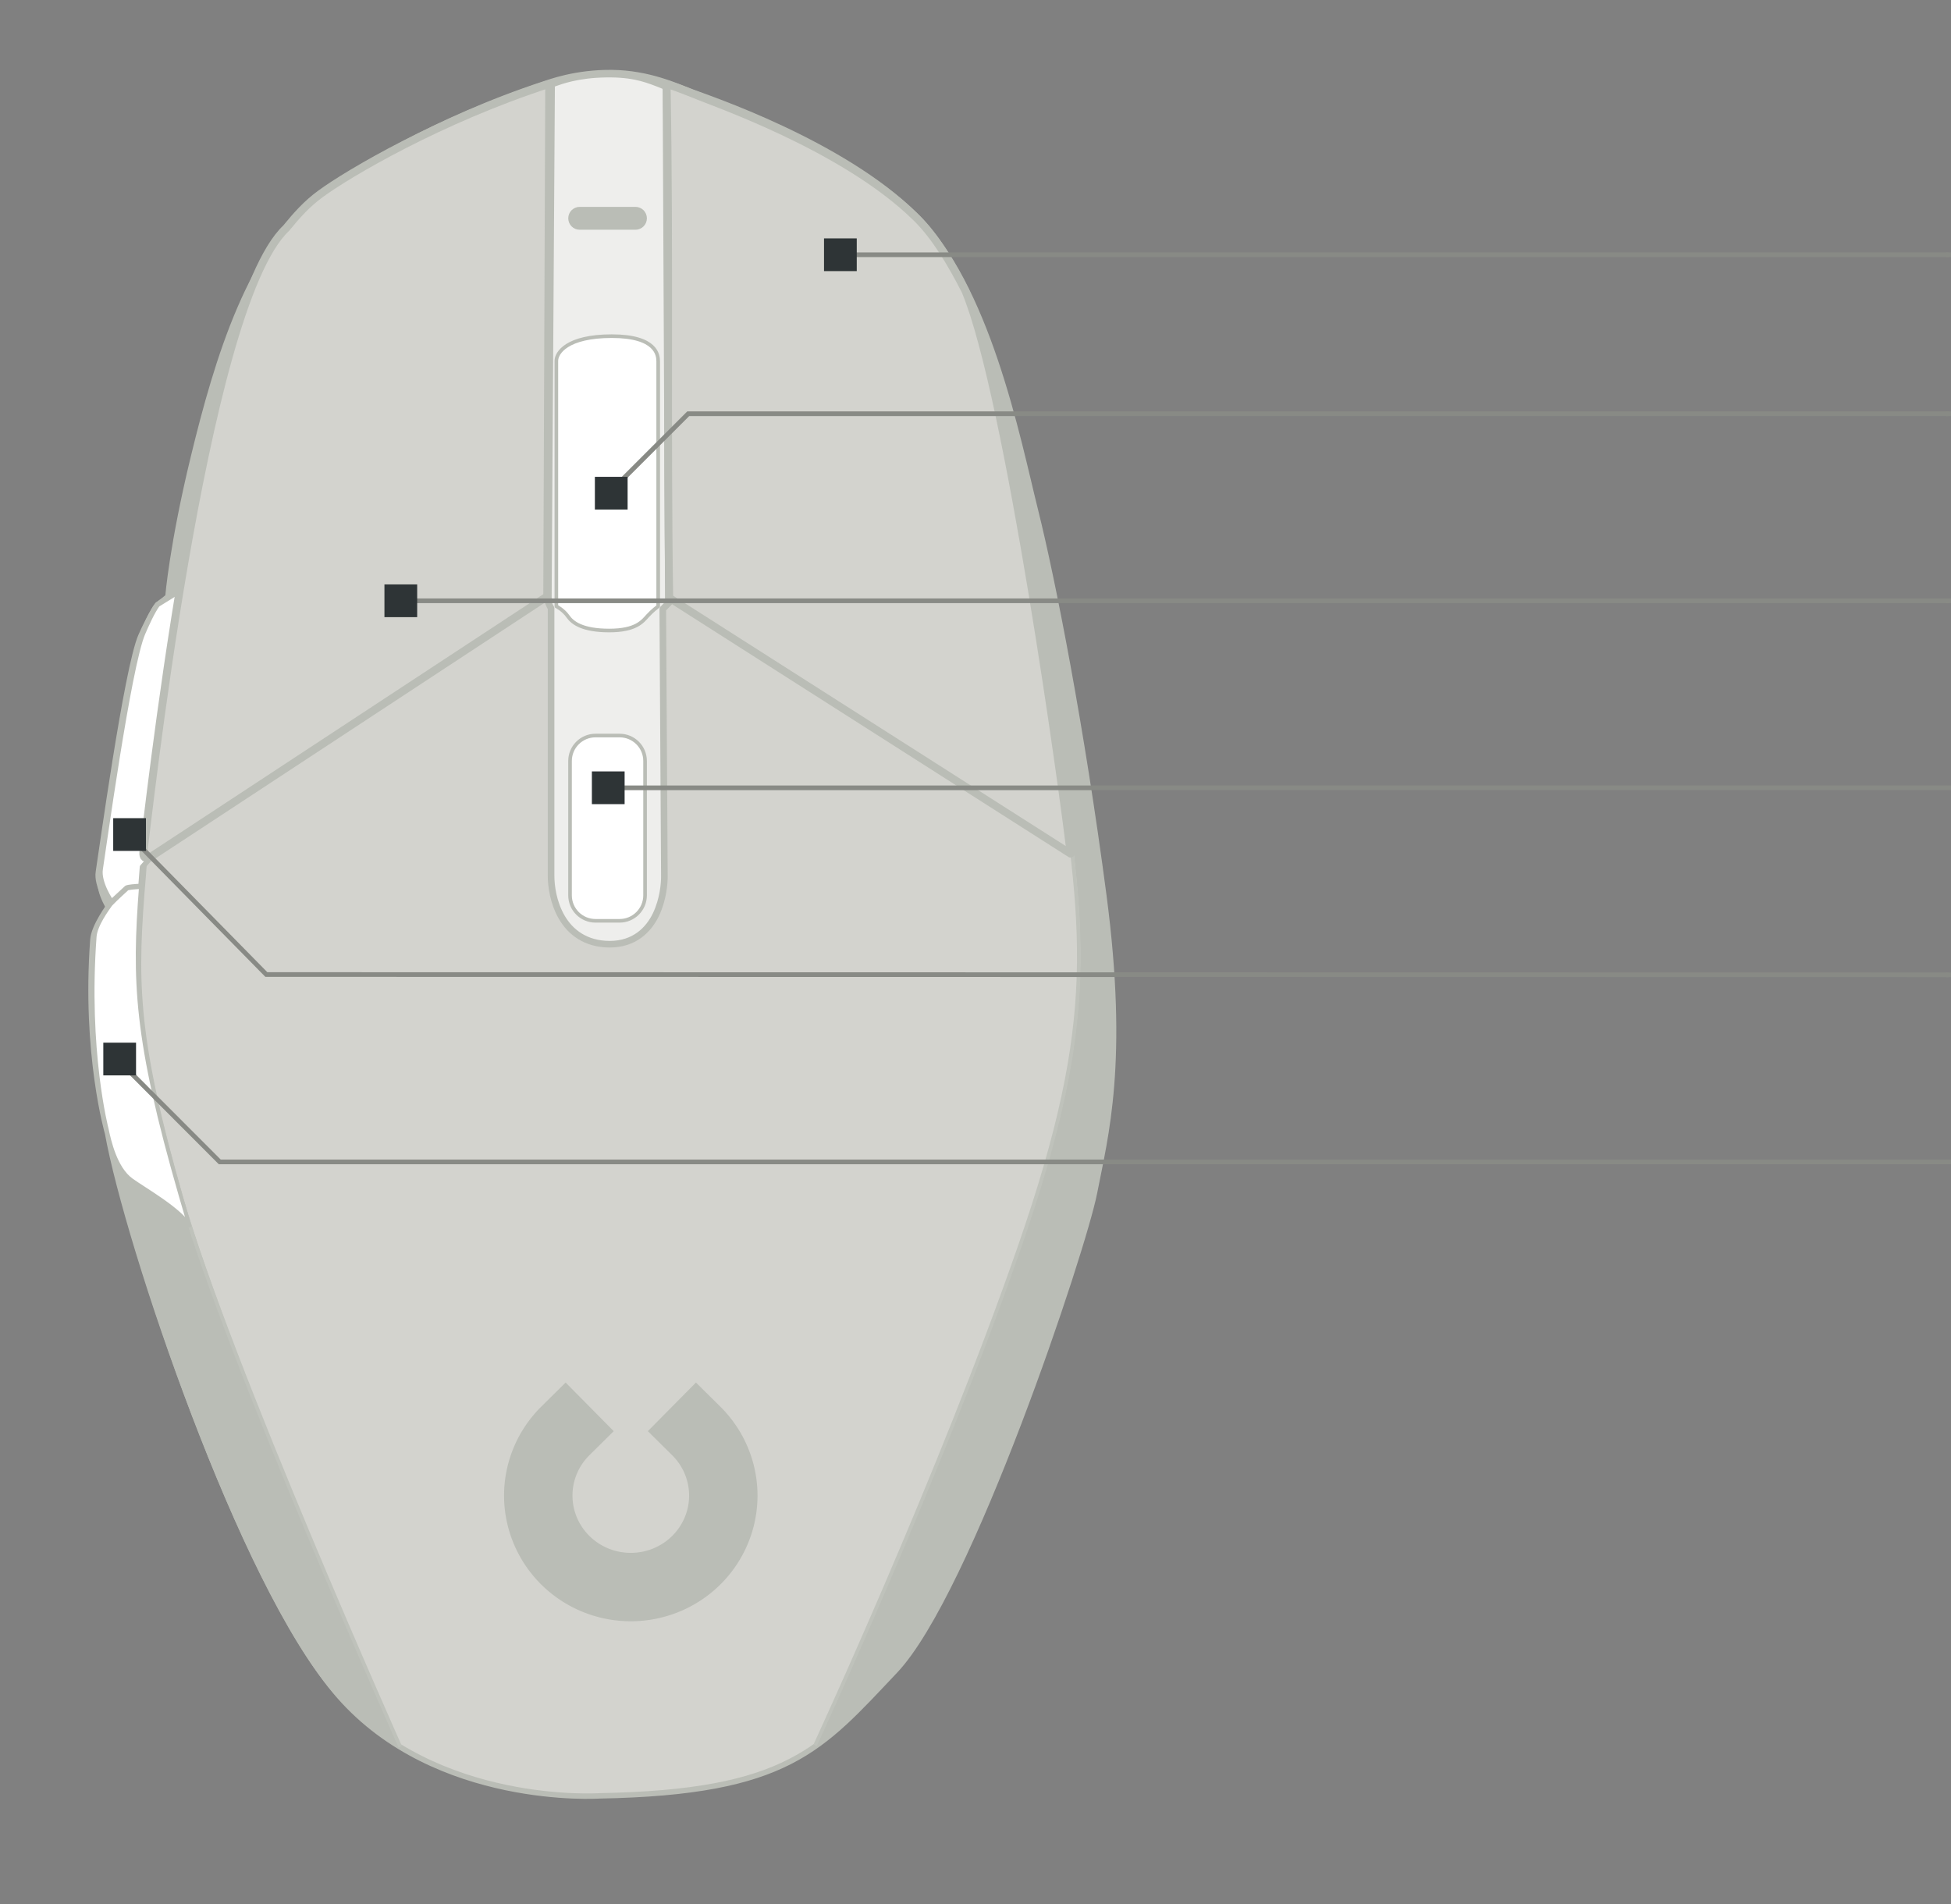 <?xml version="1.0" encoding="UTF-8"?>
<svg id="svg8" width="417.2" height="407.25" version="1.1" viewBox="0 0 417.2 407.25" xmlns="http://www.w3.org/2000/svg" xmlns:cc="http://creativecommons.org/ns#" xmlns:dc="http://purl.org/dc/elements/1.1/" xmlns:rdf="http://www.w3.org/1999/02/22-rdf-syntax-ns#">
 <rect x="0" y="0" width="417.2" height="407.25" fill="#808080" stroke="none"/>
 <defs>
  <clipPath id="c">
   <path id="p13" transform="translate(-172.89 -474.17)" d="m47.23 121.77h331.24v371.1h-331.24z"/>
  </clipPath>
  <clipPath id="c9">
   <path id="p14" transform="translate(-172.89 -474.17)" d="m47.23 121.77h331.24v371.1h-331.24z"/>
  </clipPath>
  <clipPath id="c2">
   <path id="p15" transform="translate(-184.02 -252.56)" d="m47.23 121.77h331.24v371.1h-331.24z"/>
  </clipPath>
  <clipPath id="c3">
   <path id="p16" transform="translate(-172.89 -474.17)" d="m47.23 121.77h331.24v371.1h-331.24z"/>
  </clipPath>
  <clipPath id="c1">
   <path id="p17" transform="translate(-243.21 -252.77)" d="m47.23 121.77h331.24v371.1h-331.24z"/>
  </clipPath>
  <clipPath id="c6">
   <path id="p18" transform="translate(-215.32 -370.39)" d="m47.23 121.77h331.24v371.1h-331.24z"/>
  </clipPath>
  <clipPath id="c4">
   <path id="p19" transform="translate(-217.58 -469.24)" d="m47.23 121.77h331.24v371.1h-331.24z"/>
  </clipPath>
  <clipPath id="c7">
   <path id="p20" transform="translate(-206.29 -450.28)" d="m47.23 121.77h331.24v371.1h-331.24z"/>
  </clipPath>
  <clipPath id="c5">
   <path id="p21" transform="translate(-172.89 -474.17)" d="m47.23 121.77h331.24v371.1h-331.24z"/>
  </clipPath>
 </defs>
 <g id="Device" transform="matrix(1.176 0 0 1.176 -298.45 -178.35)">
  <path id="path195-6" transform="matrix(1.275 0 0 -1.275 312.38 186.82)" d="m0 0c4.033 2.962 16.003 10.475 31.599 15.596 0.757 0.233 4.481 1.688 9.718 1.629 5.238-0.058 9.195-1.92 11.349-2.734 2.152-0.815 21.415-7.217 31.89-17.575 5.125-5.068 8.748-12.889 11.401-20.712 2.77-8.167 4.482-16.337 5.743-21.383 2.471-9.881 6.628-31.087 9.761-54.943 3.133-23.857 0.24-34.34-1.326-42.413-1.566-8.072-17.831-56.991-28.435-68.197-10.603-11.206-15.302-17.349-42.171-17.832 0 0-23.255-1.566-37.111 14.218-13.856 15.783-30.185 64.479-33.029 80.263 0 0-3.304 11.36-2.1 27.626 0.121 1.928 2.38 4.947 2.38 4.947s-1.926 2.735-1.59 4.761c0.381 2.308 4.012 28.941 6.061 33.64 0.42 0.98 1.753 3.716 2.28 4.274 0.159 0.169 0.441 0.441 0.74 0.65 0.354 0.247 0.833 0.672 0.833 0.672s0.593 7.364 3.65 19.936c3.343 13.747 8.159 30.09 18.357 37.577z" clip-path="url(#c)" fill="#d3d3ce" stroke="#babdb6" stroke-linejoin="round" stroke-miterlimit="10" stroke-width=".774"/>
  <path id="p1" transform="matrix(1.247 0 0 -1.257 311.84 189.88)" d="m11.115-221.59c-0.028 0.062-24.404 54.649-31.308 78.572-6.908 23.937-6.747 31.65-5.462 46.912l0.18 2.429c0.327 1.794 6.828 63.252 16.939 83.653-4.697-8.079-7.591-18.388-9.82-27.554-3.057-12.572-3.65-19.935-3.65-19.935s-0.478-0.425-0.832-0.672c-0.299-0.209-0.58-0.482-0.74-0.65-0.527-0.558-1.861-3.293-2.281-4.273-2.049-4.699-5.681-31.332-6.061-33.64-0.336-2.026 1.591-4.762 1.591-4.762s-2.259-3.019-2.38-4.947c-1.204-16.266 2.101-27.625 2.101-27.625 2.843-15.784 19.172-64.48 33.028-80.263 2.634-3 5.609-5.367 8.697-7.243z" clip-path="url(#c9)" fill="#babdb6" stroke="#babdb6" stroke-linejoin="round" stroke-miterlimit="10" stroke-width=".774"/>
  <path id="p2" transform="matrix(1.275 0 0 -1.275 326.56 469.31)" d="m0 0s-24.409 54.656-31.317 78.593-6.747 31.649-5.462 46.911l1.386 1.586s-1.567-1.145-1.206 0.843c0.363 1.989 8.315 77.355 20.364 88.741" clip-path="url(#c2)" fill="none" stroke="#bfc2bb" stroke-linejoin="round" stroke-miterlimit="10" stroke-width=".516"/>
  <path id="p3" transform="matrix(1.275 0 0 -1.275 312.56 186.82)" d="m81.701-210.73c10.604 11.206 26.868 60.125 28.434 68.197 1.566 8.073 4.459 18.556 1.326 42.413-3.133 23.856-7.289 45.062-9.76 54.943-0.707 2.829-1.912 8.354-3.614 14.014-0.636 2.117-1.968 6.399-2.695 8.434-0.796 2.23-0.986 2.195-1.622 4.071l10.685-57.308c4.458-29.383 6.425-41.442-4.966-74.292-11.287-32.554-29.182-71.149-29.182-71.149 3.945 2.777 7.3 6.349 11.394 10.676z" clip-path="url(#c-3)" fill="#babdb6"/>
  <path id="p4" d="m363.95 165.14c-5.188 0.067-8.312 1.28-9.343 1.636-0.275 0.056-0.486 0.294-0.525 0.591l-0.592 92.993c5.1e-4 0.063 0.02 0.12 0.035 0.178l-0.254 0.204c0.143 0.206 0.203 0.39 0.306 0.688 0.078 0.225 0.24 0.536 0.414 0.841v48.62c-0.01 1.864 0.391 4.902 1.936 7.568 1.545 2.667 4.315 4.907 8.732 4.907 4.445-2e-5 7.047-2.582 8.39-5.376 1.343-2.794 1.551-5.766 1.544-6.97l-0.294-48.605 1.179-1.21-0.235-0.263c0.042-0.092 0.072-0.192 0.072-0.302v-8e-3l-0.439-92.737c-3e-5 -3e-3 3.1e-4 -6e-3 0-0.01-0.026-0.277-0.183-0.563-0.43-0.649-2.629-1.05-5.016-2.045-9.428-2.098-0.366-5e-3 -0.723-5e-3 -1.069 0z" color="#000000" fill="#eeeeec" stroke="#babdb6" stroke-linejoin="round" stroke-miterlimit="10" stroke-width="1.202" style="-inkscape-stroke:none"/>
  <path id="p5" transform="matrix(1.275 0 0 -1.275 402 469.04)" d="m0 0s17.889 38.589 29.176 71.143c11.391 32.851 9.342 44.909 4.884 74.292-4.458 29.382-9.039 53.879-12.663 62.574" clip-path="url(#c1)" fill="none" stroke="#bfc2bb" stroke-linejoin="round" stroke-miterlimit="10" stroke-width=".516"/>
  <path id="button5" transform="matrix(1.275 0 0 -1.275 366.45 319.11)" d="m0 0h-3.437c-2.005 0-3.632 1.627-3.632 3.633v19.16c0 2.006 1.627 3.633 3.632 3.633h3.437c2.006 0 3.633-1.627 3.633-3.633v-19.16c0-2.006-1.627-3.633-3.633-3.633z" clip-path="url(#c6)" fill="#fff" stroke="#babdb6" stroke-linejoin="round" stroke-miterlimit="10" stroke-width=".516"/>
  <path id="p6" transform="matrix(1.275 0 0 -1.275 369.33 193.11)" d="m0 0h-7.95c-0.758 0-1.375 0.615-1.375 1.375 0 0.758 0.617 1.373 1.375 1.373h7.95c0.759 0 1.375-0.615 1.375-1.373 0-0.76-0.616-1.375-1.375-1.375z" clip-path="url(#c4)" fill="#babdb6" stroke="#babdb6" stroke-linejoin="round" stroke-miterlimit="10" stroke-width=".516"/>
  <path id="button4" d="m279.4 312.83c-1.17 0.063-2.214 0.15-2.569 0.306-0.376 0.165-1.54 1.547-2.944 3.037-0.614 0.861-2.742 3.745-2.874 5.846-1.535 20.734 2.183 34.946 2.183 34.946 0.442 2.1 1.558 7.161 4.479 9.273 2.375 1.716 8.905 5.39 10.554 8.32l-1.595-5.434c-8.247-28.576-8.569-39.104-7.234-56.294z" fill="#fff" stroke="#babdb6" stroke-linejoin="round" stroke-miterlimit="10" stroke-width=".658"/>
  <path id="button3" d="m286.52 259.04-4.107 2.547c-0.933 1.23-2.092 3.845-2.665 5.182-2.612 5.99-7.241 39.939-7.727 42.881-0.428 2.583 2.028 6.069 2.028 6.069l2.784-2.577c0.355-0.156 1.4-0.243 2.569-0.306 0.09-1.165 0.167-2.27 0.271-3.505l1.768-2.02s-1.999 1.459-1.539-1.075c0.217-1.186 2.621-22.988 6.618-47.195z" fill="#fff" stroke="#babdb6" stroke-linejoin="round" stroke-miterlimit="10" stroke-width=".956"/>
  <path id="button2" transform="matrix(1.275 0 0 -1.275 354.95 217.28)" d="m0 0c0 1.15 1.51 3.522 7.909 3.522 6.397 0 6.613-2.731 6.613-3.594v-34.939s-0.791-0.575-1.51-1.367c-0.718-0.79-1.653-2.085-5.464-2.085-3.81 0-5.248 1.079-5.895 2.014-0.647 0.934-1.653 1.438-1.653 1.438z" clip-path="url(#c7)" fill="#fff" stroke="#babdb6" stroke-linejoin="round" stroke-miterlimit="10" stroke-width=".516"/>
  <path id="button0" d="m279.9 306.23c0.463-2.535 10.562-98.587 25.914-113.07 1.958-2.409 3.815-4.461 6.217-6.224 5.137-3.773 21.789-13.586 41.618-20.024l-0.359 93.191-71.681 47.101s-2.168 1.556-1.708-0.978z" fill="#d3d3ce" stroke="#babdb6" stroke-linejoin="round" stroke-miterlimit="10" stroke-width="1.434"/>
  <path id="button1" transform="matrix(1.255 0 0 -1.255 314.34 187.43)" d="m84.556-3.083c-10.475 10.358-29.992 16.946-32.085 17.88-0.972 0.367-2.468 1.001-4.129 1.533 0.441-24.552 0.002-49.886 0.378-74.457l58.14-37.073c-0.816 7.429-8.911 66.46-15.238 81.556-2.035 3.985-4.329 7.855-7.066 10.562z" clip-path="url(#c5)" fill="#d3d3ce" stroke="#babdb6" stroke-linejoin="round" stroke-miterlimit="10" stroke-width="1.125"/>
  <path id="l" transform="rotate(-90)" d="m-411.87 380.38a16.637 16.823 0 0 1-23.528 0 16.637 16.823 0 0 1 0-23.792 16.637 16.823 0 0 1 23.528 0" color="#000000" fill="none" stroke="#babdb6" stroke-linecap="square" stroke-linejoin="bevel" stroke-width="12.438"/>
 </g>
 <g id="Buttons" transform="translate(-68.792 5.973)">
  <g id="button1-path" transform="translate(8,-2)">
   <path id="p7" d="m242.95 50.506h234.05" color="#000000" fill="none" stroke="#888a85" stroke-linecap="square" style="paint-order:normal"/>
   <rect id="r1" x="237" y="47.006" width="7" height="7" color="#000000" fill="#2e3436" style="paint-order:normal"/>
   <rect id="button1-leader" x="477" y="50.006" width="1" height="1" color="#000000" style="color:#000000;text-align:start;overflow:visible;fill:#888a85;fill-opacity:1;stroke:none;stroke-linecap:round"/>
  </g>
  <g id="button0-path" transform="translate(8,-8)">
   <path id="p8" d="m477 130.51h-327.66" color="#000000" fill="none" stroke="#888a85" stroke-linecap="square" style="paint-order:normal"/>
   <rect id="r2" x="143" y="127.01" width="7" height="7" color="#000000" fill="#2e3436" style="paint-order:normal"/>
   <rect id="button0-leader" x="477" y="130.01" width="1" height="1" color="#000000" style="color:#000000;text-align:start;overflow:visible;fill:#888a85;fill-opacity:1;stroke:none;stroke-linecap:round"/>
  </g>
  <g id="button4-path" transform="translate(8,-8)">
   <path id="p9" d="m89.312 181.51 28.436 28.929 359.25 0.062" color="#000000" fill="none" stroke="#888a85" stroke-linecap="square" style="paint-order:normal"/>
   <rect id="button4-leader" x="477" y="210.01" width="1" height="1" color="#000000" style="color:#000000;text-align:start;overflow:visible;fill:#888a85;fill-opacity:1;stroke:none;stroke-linecap:round"/>
   <rect id="r3" x="85" y="177" width="7" height="7" color="#000000" fill="#2e3436" style="paint-order:normal"/>
  </g>
  <g id="button2-path" transform="translate(8,-8)">
   <rect id="button2-leader" x="477" y="90.006" width="1" height="1" color="#000000" style="color:#000000;text-align:start;overflow:visible;fill:#888a85;fill-opacity:1;stroke:none;stroke-linecap:round"/>
   <path id="p10" d="m189.98 108.49 17.986-17.986h269.04" color="#000000" fill="none" stroke="#888a85" stroke-linecap="square" style="paint-order:normal"/>
   <rect id="r4" x="188" y="104" width="7" height="7" color="#000000" fill="#2e3436" style="paint-order:normal"/>
  </g>
  <g id="button3-path" transform="translate(8,-8)">
   <path id="p11" d="m88.786 231.48 18.999 19.028h369.21" color="#000000" fill="none" stroke="#888a85" stroke-linecap="square" style="paint-order:normal"/>
   <rect id="r5" x="82.884" y="225.01" width="7" height="7" color="#000000" fill="#2e3436" style="paint-order:normal"/>
   <rect id="button3-leader" x="477" y="250.01" width="1" height="1" color="#000000" style="color:#000000;text-align:start;overflow:visible;fill:#888a85;fill-opacity:1;stroke:none;stroke-linecap:round"/>
  </g>
  <g id="button5-path" transform="translate(8,-8)">
   <path id="p12" d="m476.55 170.51h-283.21" color="#000000" fill="none" stroke="#888a85" stroke-linecap="square" style="paint-order:normal"/>
   <rect id="r6" x="187.36" y="167" width="7" height="7" color="#000000" fill="#2e3436" style="paint-order:normal"/>
   <rect id="button5-leader" x="477" y="170" width="1" height="1" color="#000000" style="color:#000000;text-align:start;overflow:visible;fill:#888a85;fill-opacity:1;stroke:none;stroke-linecap:round"/>
  </g>
 </g>
 <g id="LEDs"/>
</svg>
